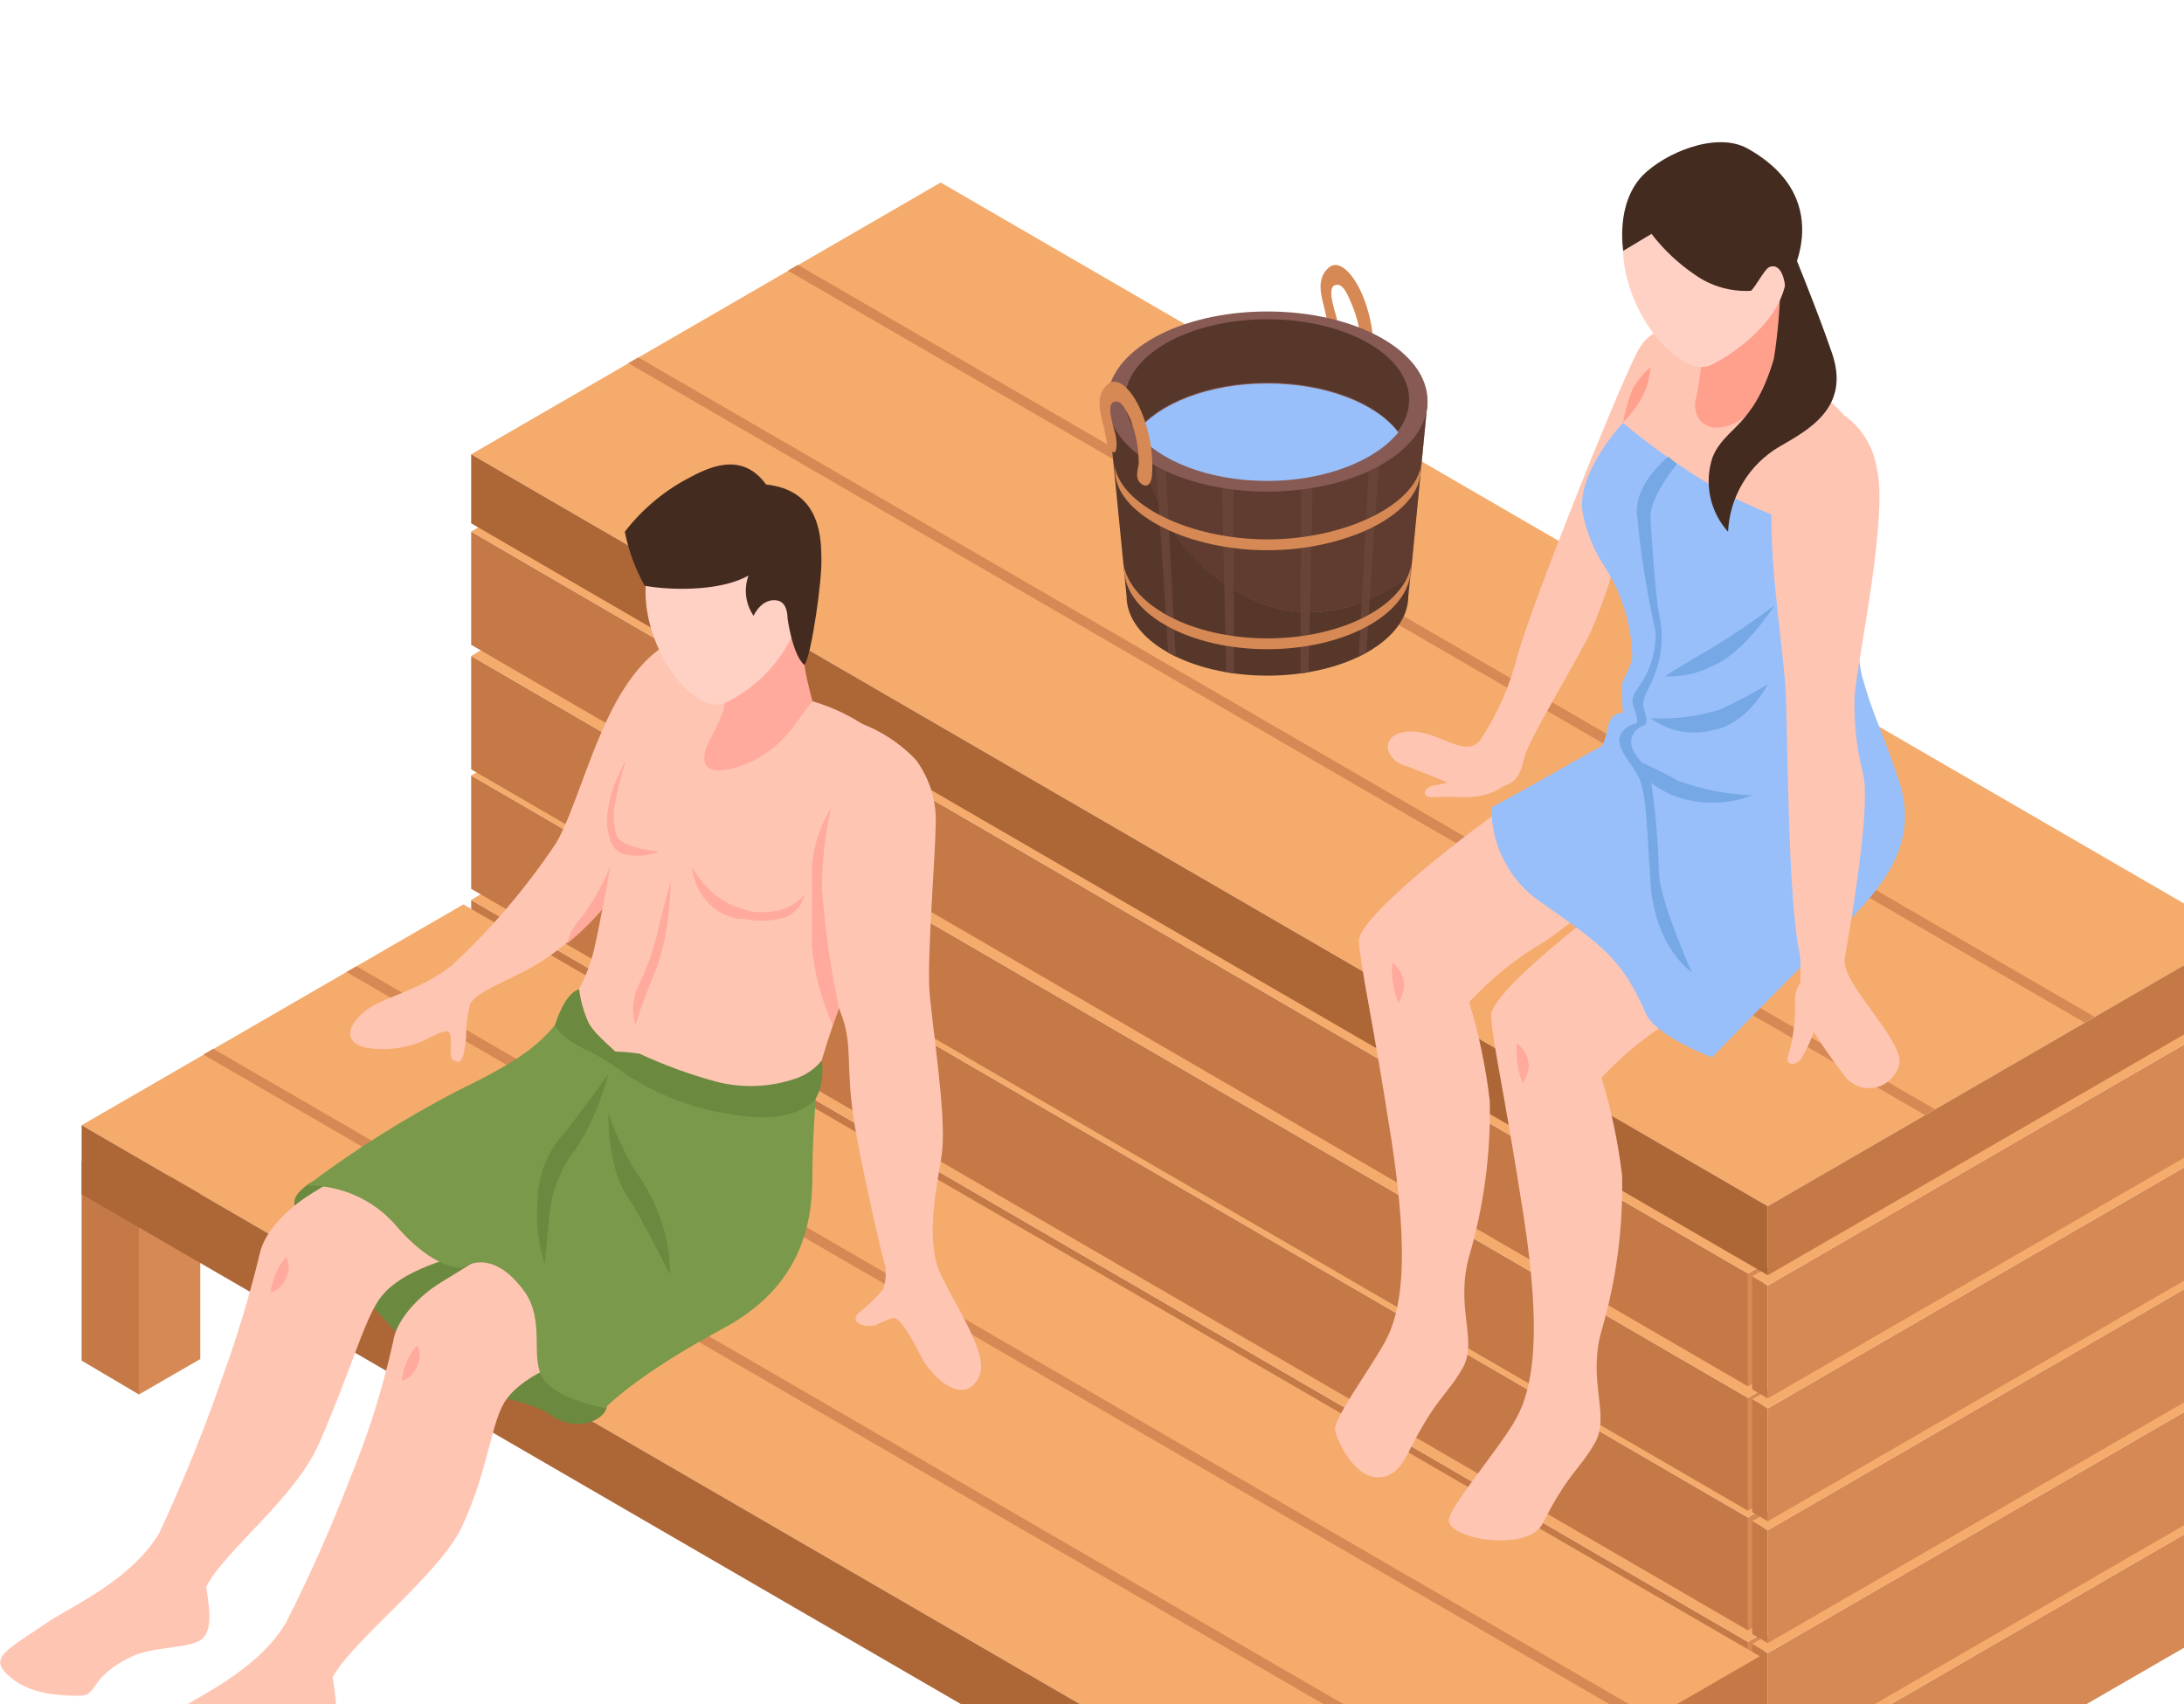 <svg width="246" height="192" viewBox="0 0 246 192" fill="none" xmlns="http://www.w3.org/2000/svg">
<g clip-path="url(#clip0_356_20200)">
<path d="M53.073 115.182L196.891 198.766V211.481L53.073 127.935V115.182Z" fill="#C47947"/>
<path d="M54.806 114.151L53.074 115.182L196.891 198.766L198.643 197.735L54.806 114.151Z" fill="#F4AB6C"/>
<path d="M252 169.403L199.118 200.026V212.741L252 182.175V169.403Z" fill="#D68954"/>
<path d="M250.249 168.372L252 169.403L199.118 200.026L197.366 198.995L250.249 168.372Z" fill="#F4AB6C"/>
<path d="M53.073 101.398L196.891 184.982V197.697L53.073 114.151V101.398Z" fill="#C47947"/>
<path d="M196.891 184.982L198.643 183.951V196.666L196.891 197.697V184.982Z" fill="#D68954"/>
<path d="M54.806 100.348L53.074 101.398L196.891 184.982L198.643 183.951L54.806 100.348Z" fill="#F4AB6C"/>
<path d="M53.073 87.365L196.891 170.968V183.684L53.073 100.138V87.365Z" fill="#C47947"/>
<path d="M196.891 170.968L198.643 169.918V182.634L196.891 183.684V170.968Z" fill="#D68954"/>
<path d="M54.806 86.334L53.074 87.365L196.891 170.968L198.643 169.918L54.806 86.334Z" fill="#F4AB6C"/>
<path d="M252 155.619L199.118 186.242V198.957L252 168.372V155.619Z" fill="#D68954"/>
<path d="M199.117 186.242L197.366 185.211V197.926L199.117 198.957V186.242Z" fill="#C47947"/>
<path d="M250.249 154.588L252 155.619L199.118 186.242L197.366 185.211L250.249 154.588Z" fill="#F4AB6C"/>
<path d="M252 141.777L199.118 172.4V185.116L252 154.53V141.777Z" fill="#D68954"/>
<path d="M199.117 172.4L197.366 171.369V184.085L199.117 185.116V172.4Z" fill="#C47947"/>
<path d="M250.249 140.746L252 141.777L199.118 172.4L197.366 171.369L250.249 140.746Z" fill="#F4AB6C"/>
<path d="M53.073 73.906L196.891 157.49V170.205L53.073 86.678V73.906Z" fill="#C47947"/>
<path d="M196.891 157.49L198.643 156.459V169.174L196.891 170.205V157.49Z" fill="#D68954"/>
<path d="M54.806 72.874L53.074 73.906L196.891 157.49L198.643 156.459L54.806 72.874Z" fill="#F4AB6C"/>
<path d="M252 128.05L199.118 158.673V171.389L252 140.822V128.05Z" fill="#D68954"/>
<path d="M199.117 158.673L197.366 157.642V170.357L199.117 171.388V158.673Z" fill="#C47947"/>
<path d="M250.249 127.019L252 128.05L199.118 158.673L197.366 157.642L250.249 127.019Z" fill="#F4AB6C"/>
<path d="M53.073 59.892L196.891 143.476V156.191L53.073 72.645V59.892Z" fill="#C47947"/>
<path d="M196.891 143.476L198.643 142.445V155.16L196.891 156.191V143.476Z" fill="#D68954"/>
<path d="M54.806 58.861L53.074 59.892L196.891 143.476L198.643 142.445L54.806 58.861Z" fill="#F4AB6C"/>
<path d="M252 114.208L199.118 144.832V157.547L252 126.981V114.208Z" fill="#D68954"/>
<path d="M199.117 144.832L197.366 143.801V156.516L199.117 157.547V144.832Z" fill="#C47947"/>
<path d="M250.249 113.177L252 114.208L199.118 144.832L197.366 143.801L250.249 113.177Z" fill="#F4AB6C"/>
<path d="M199.118 135.897L53.073 51.186L105.955 20.563L252 105.274L199.118 135.897Z" fill="#F4AB6C"/>
<path d="M252 105.273L199.118 135.897V143.667L252 113.082V105.273Z" fill="#C47947"/>
<path d="M53.072 51.186V58.957L199.117 143.667V135.897L53.072 51.186Z" fill="#AD6636"/>
<path d="M162.169 186.948V233.991L155.24 238V190.958L162.169 186.948Z" fill="#D68954"/>
<path d="M155.239 190.958L148.786 187.139V234.181L155.239 238V190.958Z" fill="#C47947"/>
<path d="M22.558 130.646V153.118L15.648 157.108V134.656L22.558 130.646Z" fill="#D68954"/>
<path d="M15.648 134.656L9.194 130.837V153.289L15.648 157.108V134.656Z" fill="#C47947"/>
<path d="M155.24 211.481L9.195 126.771L52.197 101.894L198.242 186.605L155.24 211.481Z" fill="#F4AB6C"/>
<path d="M198.242 186.605L155.24 211.481V219.252L198.242 194.413V186.605Z" fill="#C47947"/>
<path d="M9.194 126.771V134.541L155.239 219.252V211.481L9.194 126.771Z" fill="#AD6636"/>
<path d="M234.791 115.201L88.746 30.491L89.869 29.842L235.914 114.552L234.791 115.201Z" fill="#D68954"/>
<path d="M216.822 125.625L70.777 40.915L71.9 40.266L217.945 124.976L216.822 125.625Z" fill="#D68954"/>
<path d="M185.088 194.203L39.024 109.512L40.166 108.863L186.211 193.573L185.088 194.203Z" fill="#D68954"/>
<path d="M168.945 203.52L22.9 118.81L24.023 118.16L170.068 202.871L168.945 203.52Z" fill="#D68954"/>
<path d="M154.63 40.495C154.811 38.388 154.545 36.267 153.85 34.271C152.955 31.483 151.014 28.925 149.624 30.185C148.234 31.445 148.824 33.335 149.186 34.767C149.548 36.199 149.548 37.364 150.176 37.746C150.804 38.127 150.671 36.409 150.557 35.836C150.442 35.264 149.434 32.533 150.309 32.152C151.185 31.77 151.699 32.973 152.213 34.175C152.89 35.732 153.264 37.404 153.317 39.101C153.069 40.17 152.974 41.01 153.66 41.373C154.345 41.736 154.573 41.22 154.63 40.495Z" fill="#D68954"/>
<path d="M127.294 45.191C128.55 52.389 130.911 59.701 135.308 63.672C145.15 72.588 154.173 68.312 158.875 64.742L158.628 67.166C158.628 72.111 151.527 76.12 142.751 76.12C133.976 76.12 126.894 72.111 126.894 67.166L124.724 45.191H127.294Z" fill="#563729"/>
<path d="M135.309 63.73C130.911 59.759 128.551 52.446 127.294 45.249H160.798L158.894 64.799C154.173 68.312 145.15 72.588 135.309 63.73Z" fill="#563729"/>
<path opacity="0.5" d="M135.309 63.73C130.911 59.759 128.551 52.446 127.294 45.249H160.798L158.894 64.799C154.173 68.312 145.15 72.588 135.309 63.73Z" fill="#684337"/>
<path d="M155.43 51.95C155.22 52.217 153.907 73.524 153.907 73.524L153.05 73.982L154.173 52.733L155.43 51.95Z" fill="#684337"/>
<path d="M147.872 54.298L147.396 75.738L146.482 75.872L146.54 54.298H147.872Z" fill="#684337"/>
<path d="M130.074 51.95C130.264 52.217 131.578 73.524 131.578 73.524L132.435 73.982L131.311 52.733L130.074 51.95Z" fill="#684337"/>
<path d="M137.631 54.298L138.107 75.738L139.002 75.872L138.945 54.298H137.631Z" fill="#684337"/>
<path d="M124.724 45.191C124.724 50.824 132.796 55.386 142.752 55.386C152.708 55.386 160.798 50.824 160.798 45.191C160.798 39.559 152.727 35.092 142.752 35.092C132.777 35.092 124.724 39.578 124.724 45.191Z" fill="#875A54"/>
<path d="M142.751 43.11C136.146 43.11 130.473 45.382 128.017 48.609C127.203 47.596 126.747 46.34 126.723 45.039C126.723 40.036 133.9 35.97 142.751 35.97C151.603 35.97 158.723 40.036 158.723 45.039C158.698 46.34 158.243 47.596 157.428 48.609C155.049 45.382 149.376 43.11 142.751 43.11Z" fill="#563729"/>
<path d="M142.752 54.184C136.146 54.184 130.474 51.912 128.018 48.704C130.474 45.478 136.146 43.206 142.752 43.206C149.357 43.206 155.049 45.478 157.505 48.704C155.049 51.816 149.376 54.184 142.752 54.184Z" fill="#98BFF9"/>
<path d="M142.752 71.92C151.375 71.92 158.419 68.102 159.009 63.367L158.895 64.493C158.457 69.304 151.394 73.142 142.752 73.142C134.11 73.142 127.161 69.323 126.647 64.589L126.514 63.31C127.104 68.082 134.148 71.92 142.752 71.92Z" fill="#D68954"/>
<path d="M142.751 60.77C151.375 60.77 159.522 56.952 160.112 52.217L159.998 53.344C159.56 58.174 151.394 61.992 142.751 61.992C134.109 61.992 126.076 58.174 125.619 53.439L125.486 52.16C126 56.952 134.147 60.77 142.751 60.77Z" fill="#D68954"/>
<path d="M129.75 53.649C129.913 51.541 129.641 49.423 128.951 47.425C128.056 44.619 126.114 42.08 124.725 43.34C123.335 44.6 123.925 46.471 124.287 47.922C124.649 49.373 124.649 50.518 125.296 50.9C125.943 51.282 125.772 49.563 125.657 48.991C125.543 48.418 124.534 45.688 125.41 45.306C126.286 44.924 126.8 46.127 127.314 47.215C127.955 48.824 128.278 50.542 128.265 52.275C128.018 53.344 127.923 54.069 128.608 54.547C129.293 55.024 129.674 54.375 129.75 53.649Z" fill="#D68954"/>
<path d="M191.293 39.349C190.931 39.216 186.991 34.366 184.25 39.979C181.508 45.592 172.695 67.663 170.924 73.867C170.09 77.223 168.693 80.412 166.793 83.299C165.099 85.685 161.901 82.134 158.57 82.421C155.239 82.707 155.962 85.704 158.456 86.334C158.97 86.468 162.758 88.072 163.31 88.244C164.439 88.604 165.61 88.816 166.793 88.874C171.4 88.874 171.153 86.964 171.876 84.826C172.6 82.688 177.587 74.478 179.205 71.137C180.652 67.741 181.811 64.228 182.67 60.637L191.293 39.349Z" fill="#FFC5B3"/>
<path d="M210.025 49.831C208.788 47.082 202.03 41.507 202.03 41.507C202.03 41.507 197.043 45.497 195.291 46.872C193.54 48.246 190.894 46.872 192.626 42.08C192.855 40.111 192.758 38.117 192.341 36.18C192.341 36.18 191.655 36.008 190.647 35.817C189.124 37.517 184.422 45.726 182.804 47.578C181.572 49.463 180.777 51.6 180.477 53.834C180.177 56.067 180.38 58.34 181.071 60.484C181.585 62.202 179.739 60.198 180.653 62.393C181.566 64.589 184.041 67.433 185.374 71.767C186.249 74.478 182.309 85.036 182.309 85.036C182.309 85.036 188.629 93.379 197.804 93.379H213.928C212.164 89.479 210.62 85.483 209.302 81.409C208.445 78.259 209.207 72.206 208.902 68.197C208.445 61.133 213.509 57.563 210.025 49.831Z" fill="#FFC5B3"/>
<path d="M189.6 92.673C184.847 97.609 179.64 102.084 174.047 106.037C170.867 107.888 167.98 110.205 165.481 112.91C166.591 116.542 167.368 120.267 167.803 124.041C167.926 129.955 167.143 135.853 165.481 141.529C163.863 147.352 166.528 151.075 164.719 154.187C162.911 157.299 161.826 157.375 158.837 163.255C158.171 164.573 157.276 166.425 155.239 166.444C152.517 166.444 150.671 162.415 150.385 161.193C150.1 159.971 153.945 154.817 155.925 151.323C157.904 147.829 158.799 141.891 156.724 128.413C154.554 114.418 153.241 109.034 153.069 106.037C152.898 103.04 168.698 91.165 171.801 89.446C174.904 87.728 189.6 92.673 189.6 92.673Z" fill="#FFC5B3"/>
<path d="M204.523 101.188C199.752 106.111 194.539 110.585 188.952 114.552C185.772 116.404 182.885 118.72 180.386 121.425C181.49 125.026 182.267 128.719 182.708 132.46C182.832 138.375 182.049 144.273 180.386 149.948C178.768 155.676 181.433 159.494 179.624 162.606C177.816 165.718 176.731 165.795 173.742 171.675C172.181 174.749 163.71 173.584 163.196 171.427C162.872 170.129 168.907 163.255 170.81 159.762C172.714 156.268 173.685 150.216 171.591 136.851C169.421 122.857 168.107 117.454 167.955 114.457C167.803 111.459 183.565 99.584 186.668 97.866C189.77 96.148 204.523 101.188 204.523 101.188Z" fill="#FFC5B3"/>
<path d="M209.91 61.572C204.713 60.114 199.655 58.198 194.796 55.845C190.54 53.508 186.523 50.758 182.803 47.635C182.803 47.635 177.339 53.458 178.31 57.983C178.759 60.181 179.646 62.266 180.918 64.112C182.753 67.075 183.766 70.476 183.85 73.963C183.526 76.044 182.574 76.216 182.689 77.781C182.689 79.06 182.803 80.301 182.803 80.301C182.441 80.287 182.086 80.399 181.798 80.619C181.51 80.838 181.306 81.151 181.223 81.504C180.918 82.764 180.671 84.043 180.195 84.196C179.719 84.349 174.96 87.155 171.476 89.065L167.993 90.974C167.97 93.156 168.505 95.308 169.548 97.223C170.592 99.139 172.108 100.754 173.951 101.913C180.328 106.4 182.746 108.061 185.373 114.17C186.496 116.748 192.835 119.134 192.835 119.134C192.835 119.134 202.029 109.588 207.74 104.166C213.451 98.744 215.83 93.933 213.927 88.091C212.023 82.249 211.052 80.912 209.777 76.311C208.444 71.214 209.91 61.572 209.91 61.572Z" fill="#98BFF9"/>
<path d="M191.827 36.848C191.846 39.463 191.598 42.074 191.085 44.638C190.323 47.253 192.493 49.392 195.92 47.387C198.311 45.762 200.593 43.982 202.754 42.06C202.754 42.06 201.022 38.815 200.698 30.605C197.785 29.803 191.827 36.848 191.827 36.848Z" fill="#FFA08D"/>
<path d="M201.859 28.047C201.859 28.047 204.752 35.092 206.313 39.674C208.54 45.936 203.648 48.456 200.355 50.365C198.69 51.358 197.296 52.75 196.3 54.416C195.303 56.082 194.734 57.97 194.644 59.911C193.638 58.795 192.946 57.431 192.638 55.958C192.331 54.485 192.418 52.957 192.893 51.53C194.301 48.055 197.48 48.265 199.803 40.438C200.274 37.45 200.522 34.431 200.545 31.407L201.859 28.047Z" fill="#432B1F"/>
<path d="M196.947 18.883C195.746 18.076 194.367 17.573 192.93 17.419C191.492 17.264 190.039 17.462 188.694 17.995C187.35 18.529 186.154 19.381 185.211 20.48C184.268 21.58 183.605 22.892 183.279 24.305C180.729 32.896 188.857 43.072 192.797 41.087C195.006 39.979 199.898 36.791 201.04 32.266C202.335 27.188 199.593 20.715 196.947 18.883Z" fill="#FFD1C5"/>
<path d="M182.842 28.257C182.842 28.257 184.099 27.512 186.021 26.348C187.401 28.142 189.059 29.702 190.933 30.968C192.772 32.261 194.992 32.893 197.234 32.763C197.805 32.209 198.775 30.3 199.289 30.09C200.85 29.479 201.079 32.304 201.079 32.304C201.079 32.304 207.513 22.682 196.796 16.706C193.274 14.797 187.525 17.222 184.993 19.799C181.928 23.026 182.842 28.257 182.842 28.257Z" fill="#432B1F"/>
<path d="M184.328 85.647C185.943 86.337 187.519 87.114 189.049 87.976C191.725 88.957 194.539 89.505 197.387 89.599C194.488 90.711 191.282 90.711 188.383 89.599C184.061 87.652 184.328 85.647 184.328 85.647Z" fill="#76A8E5"/>
<path d="M185.906 80.912C188.537 81.059 191.174 80.736 193.692 79.957C195.554 79.108 197.365 78.152 199.117 77.094C199.117 77.094 196.795 81.676 192.854 82.268C191.669 82.578 190.429 82.617 189.227 82.382C188.024 82.147 186.889 81.645 185.906 80.912Z" fill="#76A8E5"/>
<path d="M199.879 68.197C199.879 68.197 196.433 73.676 192.721 75.108C191.099 75.918 189.296 76.293 187.486 76.197C187.486 76.197 189.637 74.841 192.721 73.065C195.188 71.566 197.577 69.941 199.879 68.197Z" fill="#76A8E5"/>
<path d="M188.895 52.275C188.895 52.275 185.792 55.978 185.906 58.365C186.021 60.751 186.497 67.204 186.858 69.114C187.386 71.346 187.24 73.685 186.439 75.834C185.431 78.526 184.726 78.526 185.316 80.435C185.906 82.344 184.517 81.275 183.851 82.955C183.184 84.635 185.392 85.991 185.906 87.537C186.457 91.153 186.775 94.801 186.858 98.458C187.106 101.913 190.57 109.55 190.57 109.55C190.57 109.55 186.382 106.801 185.906 99.393C185.431 91.986 185.412 88.912 184.365 87.155C183.318 85.399 181.585 83.719 182.804 82.363C184.022 81.008 184.593 82.096 184.365 80.836C184.136 79.576 183.413 79.118 184.365 77.686C185.817 75.814 186.566 73.489 186.478 71.118C185.468 66.679 184.762 62.175 184.365 57.639C184.365 54.184 187.924 51.454 187.924 51.454L188.895 52.275Z" fill="#76A8E5"/>
<path d="M207.723 46.795C207.723 46.795 201.079 49.907 199.88 54.986C198.681 60.064 200.946 73.161 201.155 78.239C201.365 83.318 201.384 101.15 202.678 107.297C203.097 109.34 202.221 113.025 203.63 115.182C204.933 117.34 206.364 119.418 207.913 121.406C208.338 121.89 208.888 122.247 209.502 122.437C210.116 122.627 210.771 122.643 211.394 122.483C212.016 122.323 212.583 121.993 213.03 121.53C213.478 121.067 213.789 120.489 213.929 119.86C214.443 117.168 207.304 110.715 207.78 107.985C208.256 105.254 210.731 91.279 209.893 87.365C209.118 84.389 208.784 81.314 208.903 78.239C209.322 73.906 212.71 57.983 211.397 52.771C211.219 51.577 210.802 50.432 210.171 49.405C209.539 48.378 208.707 47.49 207.723 46.795Z" fill="#FFC5B3"/>
<path d="M203.001 110.428C202.69 110.809 202.459 111.248 202.321 111.721C202.184 112.193 202.143 112.689 202.202 113.177C202.221 115.18 201.945 117.174 201.383 119.096C201.021 119.841 202.24 120.356 203.001 119.096C203.61 118.005 204.12 116.861 204.524 115.678C205.305 113.769 203.001 110.428 203.001 110.428Z" fill="#FFC5B3"/>
<path d="M168.698 84.731C168.698 84.731 170.487 86.64 169.935 87.805C169.383 88.969 167.175 89.885 164.872 89.809C162.568 89.733 162.035 89.809 161.236 89.809C160.037 89.809 160.265 88.568 161.902 88.434C163.331 88.159 164.711 87.67 165.995 86.984L168.698 84.731Z" fill="#FFC5B3"/>
<path d="M182.804 47.578C183.91 46.53 184.785 45.262 185.374 43.855C185.661 43.041 185.846 42.194 185.926 41.335C185.105 42.053 184.41 42.905 183.87 43.855C183.407 45.062 183.05 46.308 182.804 47.578Z" fill="#FFA08D"/>
<path d="M170.848 117.511C171.233 117.799 171.552 118.166 171.785 118.587C172.019 119.009 172.16 119.475 172.199 119.955C172.166 120.705 171.929 121.431 171.514 122.055C170.944 120.613 170.716 119.057 170.848 117.511Z" fill="#FFAA9C"/>
<path d="M156.819 108.443C157.206 108.729 157.527 109.095 157.76 109.517C157.994 109.939 158.134 110.406 158.171 110.886C158.138 111.633 157.908 112.358 157.505 112.986C156.928 111.546 156.694 109.99 156.819 108.443Z" fill="#FFAA9C"/>
<path d="M76.487 72.111C76.487 72.111 73.537 72.397 70.129 77.838C66.722 83.28 64.742 91.527 62.61 95.021C59.238 100.071 55.283 104.705 50.827 108.824C47.533 111.44 43.403 112.318 41.499 113.636C39.595 114.953 38.225 117.225 41.08 118.008C43.687 118.486 46.379 118.041 48.695 116.748C50.731 115.793 50.808 116.041 50.77 117.702C50.731 119.363 50.77 119.382 51.493 119.611C52.216 119.84 52.388 117.931 52.502 116.862C52.486 115.574 52.646 114.289 52.978 113.044C54.063 111.364 58.346 110.18 61.43 108.023C64.352 106.06 66.926 103.621 69.044 100.806C70.167 98.897 78.029 77.132 78.029 77.132L76.487 72.111Z" fill="#FFC5B3"/>
<path d="M68.321 158.635C67.921 160.105 64.818 161.423 61.963 159.399C59.108 157.375 53.987 157.49 50.427 155.409C46.867 153.328 44.831 149.968 40.909 146.149C36.988 142.331 33.885 141.815 33.656 138.742C33.428 135.668 32.229 135.324 34.608 133.491C36.988 131.658 42.813 133.319 48.999 134.484C55.186 135.649 65.77 140.899 67.35 145.424C68.93 149.948 68.321 158.635 68.321 158.635Z" fill="#6B8A3F"/>
<path d="M91.506 79.003C94.622 79.917 97.496 81.514 99.92 83.68C102.014 85.59 102.661 90.191 101.71 96.358C100.758 102.524 96.97 106.82 95.047 112.127C92.393 119.043 90.516 126.234 89.45 133.568C88.822 137.844 86.652 140.708 83.111 144.106C80.96 146.187 77.762 142.312 74.888 141.376C69.177 139.467 52.044 128.527 56.023 123.296C60.002 118.065 65.275 113.884 66.912 106.973C67.559 104.223 68.358 99.699 69.234 94.945C68.092 89.695 72.413 80.053 74.945 77.17C79.076 72.378 81.55 72.989 81.55 72.989L91.506 79.003Z" fill="#FFC5B3"/>
<path d="M79.438 84.559C78.581 87.995 82.788 86.735 84.996 85.628C88.29 83.948 89.641 81.351 91.507 79.003C91.507 79.003 90.86 76.521 90.707 75.566C90.46 74.154 90.441 69.839 90.441 69.839L81.494 76.063C81.801 77.349 81.801 78.69 81.494 79.977C81.113 81.389 79.666 83.68 79.438 84.559Z" fill="#FFAA9C"/>
<path d="M86.672 58.193C85.564 57.355 84.268 56.802 82.897 56.581C81.527 56.36 80.124 56.479 78.81 56.927C77.496 57.376 76.311 58.139 75.359 59.152C74.406 60.164 73.716 61.395 73.346 62.737C70.51 70.813 77.801 80.912 81.684 79.194C85.342 77.423 88.207 74.346 89.718 70.564C91.221 65.772 89.127 60.045 86.672 58.193Z" fill="#FFD1C5"/>
<path d="M72.603 65.982C74.736 66.422 80.865 66.803 84.311 64.837C84.038 65.585 83.948 66.388 84.047 67.178C84.147 67.969 84.433 68.724 84.882 69.381C84.882 69.381 85.776 67.3 87.604 67.662C88.765 67.911 88.708 69.667 88.708 69.667C88.708 69.667 89.241 73.753 90.612 74.936C91.43 73.734 92.649 65.028 92.515 62.832C92.515 59.739 91.944 55.196 86.29 54.585C83.511 50.766 79.761 52.675 77.382 53.955C74.655 55.424 72.268 57.454 70.376 59.911C70.804 62.038 71.555 64.085 72.603 65.982Z" fill="#432B1F"/>
<path d="M5.083 182.958C7.786 181.049 14.601 178.223 17.913 172.763C20.565 167.092 22.922 161.286 24.975 155.371C26.68 150.722 28.116 145.98 29.277 141.166C29.982 138.111 33.446 135.439 35.293 134.35C41.765 130.398 48.618 125.874 60.516 119.802C64.323 117.893 74.26 121.807 74.26 121.807C73.876 126.36 71.963 130.648 68.835 133.969C61.639 141.052 46.734 140.288 42.603 146.55C40.889 149.185 39.462 154.492 36.092 162.282C33.408 168.735 25.47 174.462 23.224 178.777C23.719 181.908 23.947 184.161 22.291 184.944C20.635 185.727 17.075 185.555 14.829 186.643C9.899 188.991 11.136 191.034 8.947 191.053C4.74 191.053 2.513 190.232 0.818 188.648C-1.18 186.738 0.723 185.917 5.083 182.958Z" fill="#FFC5B3"/>
<path d="M19.321 193.115C22.044 191.206 28.839 188.38 32.152 182.92C34.822 177.684 37.217 172.312 39.328 166.826C41.431 161.762 43.087 156.524 44.278 151.17C44.696 148.345 47.704 145.672 49.57 144.545C56.042 140.593 62.781 136.069 74.793 129.978C78.6 128.069 88.518 132.002 88.518 132.002C88.144 136.548 86.237 140.831 83.111 144.144C75.954 151.227 61.315 151.781 57.032 157.661C55.3 160.067 55.128 165.298 52.044 171.98C49.474 177.441 39.785 184.715 37.463 188.972C37.977 192.103 38.205 194.356 36.549 195.12C34.893 195.883 32.513 195.998 30.267 197.029C25.337 199.377 25.375 201.191 23.205 201.191C20.622 201.351 18.044 200.81 15.742 199.625C13.192 198.461 15.038 196.131 19.321 193.115Z" fill="#FFC5B3"/>
<path d="M92.097 121.005C90.04 122.408 87.686 123.311 85.221 123.642C82.756 123.973 80.248 123.724 77.896 122.914C70.909 120.452 65.827 117.511 63.542 114.208C61.011 117.435 59.507 119.02 51.531 122.895C45.599 125.977 39.932 129.546 34.589 133.568C36.459 133.547 38.311 133.928 40.022 134.686C41.733 135.443 43.262 136.559 44.506 137.959C48.904 143.19 52.121 142.846 52.121 142.846C52.121 142.846 55.262 140.326 59.012 145.424C61.525 148.841 59.583 153.06 61.239 155.409C62.895 157.757 68.149 158.635 68.149 158.635C68.149 158.635 71.595 154.951 81.494 149.643C91.392 144.335 91.507 136.011 91.507 131.907C91.507 127.802 92.097 121.005 92.097 121.005Z" fill="#7A994A"/>
<path d="M68.511 121.005C67.77 123.96 66.561 126.777 64.932 129.348C63.124 131.606 62.048 134.364 61.848 137.252C61.601 139.849 61.372 142.483 61.372 142.483C60.635 140.18 60.351 137.755 60.535 135.343C60.567 132.394 61.717 129.568 63.752 127.439C66.245 124.232 68.511 121.005 68.511 121.005Z" fill="#6B8A3F"/>
<path d="M68.511 125.339C69.271 127.589 70.266 129.752 71.481 131.792C73.105 134.007 74.288 136.516 74.964 139.18C75.309 140.631 75.469 142.119 75.44 143.61C75.44 143.61 72.604 137.749 70.51 134.541C68.416 131.334 68.511 125.339 68.511 125.339Z" fill="#6B8A3F"/>
<path d="M65.237 111.459C65.396 112.781 65.762 114.07 66.322 115.278C67.235 116.9 69.71 118.58 70.129 119.401C68.617 119.236 67.143 118.817 65.77 118.16C62.762 116.633 62.514 115.488 62.514 115.488C62.514 115.488 63.542 111.917 65.237 111.459Z" fill="#6B8A3F"/>
<path d="M92.573 119.459C92.653 120.182 92.653 120.912 92.573 121.635C92.474 122.383 92.242 123.107 91.888 123.773C91.888 123.773 89.756 126.675 83.321 125.683C78.859 125.155 74.572 123.628 70.777 121.215C69.47 120.24 68.096 119.36 66.665 118.58C68.453 118.395 70.257 118.44 72.033 118.714C74.82 120.007 77.711 121.061 80.675 121.864C83.641 122.628 86.765 122.501 89.66 121.501C90.802 121.106 91.811 120.399 92.573 119.459Z" fill="#6B8A3F"/>
<path d="M75.535 99.317C75.506 101.334 75.315 103.345 74.964 105.331C74.605 107.182 74.043 108.987 73.289 110.715C72.585 112.376 71.557 115.488 71.557 115.488C71.12 113.984 71.256 112.372 71.937 110.963C72.948 108.913 73.702 106.745 74.184 104.51C74.698 102.353 75.535 99.317 75.535 99.317Z" fill="#FFAA9C"/>
<path d="M70.548 85.628C69.894 87.487 69.423 89.405 69.14 91.356C69.062 92.344 69.185 93.337 69.501 94.276C70.206 95.327 72.718 95.804 74.279 95.938C73.354 96.303 72.359 96.459 71.367 96.396C69.825 96.281 69.463 95.918 69.14 95.422C67.35 92.635 69.082 88.053 70.548 85.628Z" fill="#FFAA9C"/>
<path d="M82.312 101.913C83.098 102.238 83.906 102.505 84.73 102.715C85.426 102.791 86.128 102.791 86.824 102.715C88.291 102.595 89.654 101.911 90.631 100.806C90.498 101.375 90.23 101.904 89.849 102.346C89.467 102.789 88.984 103.131 88.442 103.345C86.875 103.802 85.218 103.854 83.626 103.498H83.264H82.921C82.253 103.339 81.611 103.081 81.018 102.734C80.153 102.186 79.428 101.443 78.899 100.565C78.371 99.687 78.053 98.697 77.972 97.675C78.933 99.514 80.453 100.999 82.312 101.913Z" fill="#FFAA9C"/>
<path d="M96.932 81.485C99.279 82.364 101.4 83.76 103.138 85.571C104.773 87.765 105.57 90.474 105.384 93.207C105.384 95.709 104.432 107.755 104.68 111.459C104.927 115.163 106.583 125.377 106.126 129.654C105.822 132.479 103.975 139.486 105.993 143.648C108.011 147.81 111.438 152.755 110.276 155.103C108.601 158.597 104.984 155.103 103.956 153.194C102.928 151.285 101.463 148.345 100.625 148.497C99.787 148.65 98.721 149.338 98.284 149.376C96.38 149.49 95.999 148.536 96.704 147.944C97.697 147.153 98.614 146.271 99.445 145.309C99.759 144.449 99.851 143.523 99.711 142.617C99.464 142.083 97.046 131.487 96.247 126.637C95.181 120.051 96.132 117.721 94.705 114.132C93.277 110.543 91.526 99.164 92.097 96.396C93.436 91.341 95.05 86.363 96.932 81.485Z" fill="#FFC5B3"/>
<path d="M93.62 91.012C92.921 93.996 92.576 97.053 92.591 100.119C92.907 104.613 93.544 109.079 94.495 113.483L93.81 115.507C92.518 112.686 91.72 109.664 91.449 106.572C91.449 102.753 91.449 100.844 91.449 97.598C91.644 95.262 92.388 93.005 93.62 91.012Z" fill="#FFAA9C"/>
<path d="M67.864 102.429L68.759 97.579C67.916 99.609 66.836 101.532 65.542 103.307C64.722 104.132 64.149 105.17 63.886 106.304C65.323 105.132 66.654 103.835 67.864 102.429Z" fill="#FFAA9C"/>
<path d="M46.981 151.552C47.174 151.92 47.275 152.329 47.275 152.745C47.275 153.161 47.174 153.571 46.981 153.938C46.835 154.329 46.6 154.68 46.297 154.965C45.993 155.25 45.628 155.46 45.23 155.58C45.399 154.092 46.009 152.689 46.981 151.552Z" fill="#FFAA9C"/>
<path d="M32.228 141.605C32.421 141.973 32.523 142.383 32.523 142.798C32.523 143.214 32.421 143.624 32.228 143.992C32.083 144.381 31.849 144.73 31.545 145.012C31.241 145.294 30.875 145.5 30.477 145.615C30.648 144.133 31.258 142.736 32.228 141.605Z" fill="#FFAA9C"/>
</g>
<defs>
<clipPath id="clip0_356_20200">
<rect width="246" height="192" fill="white" transform="matrix(-1 0 0 1 246 0)"/>
</clipPath>
</defs>
</svg>
